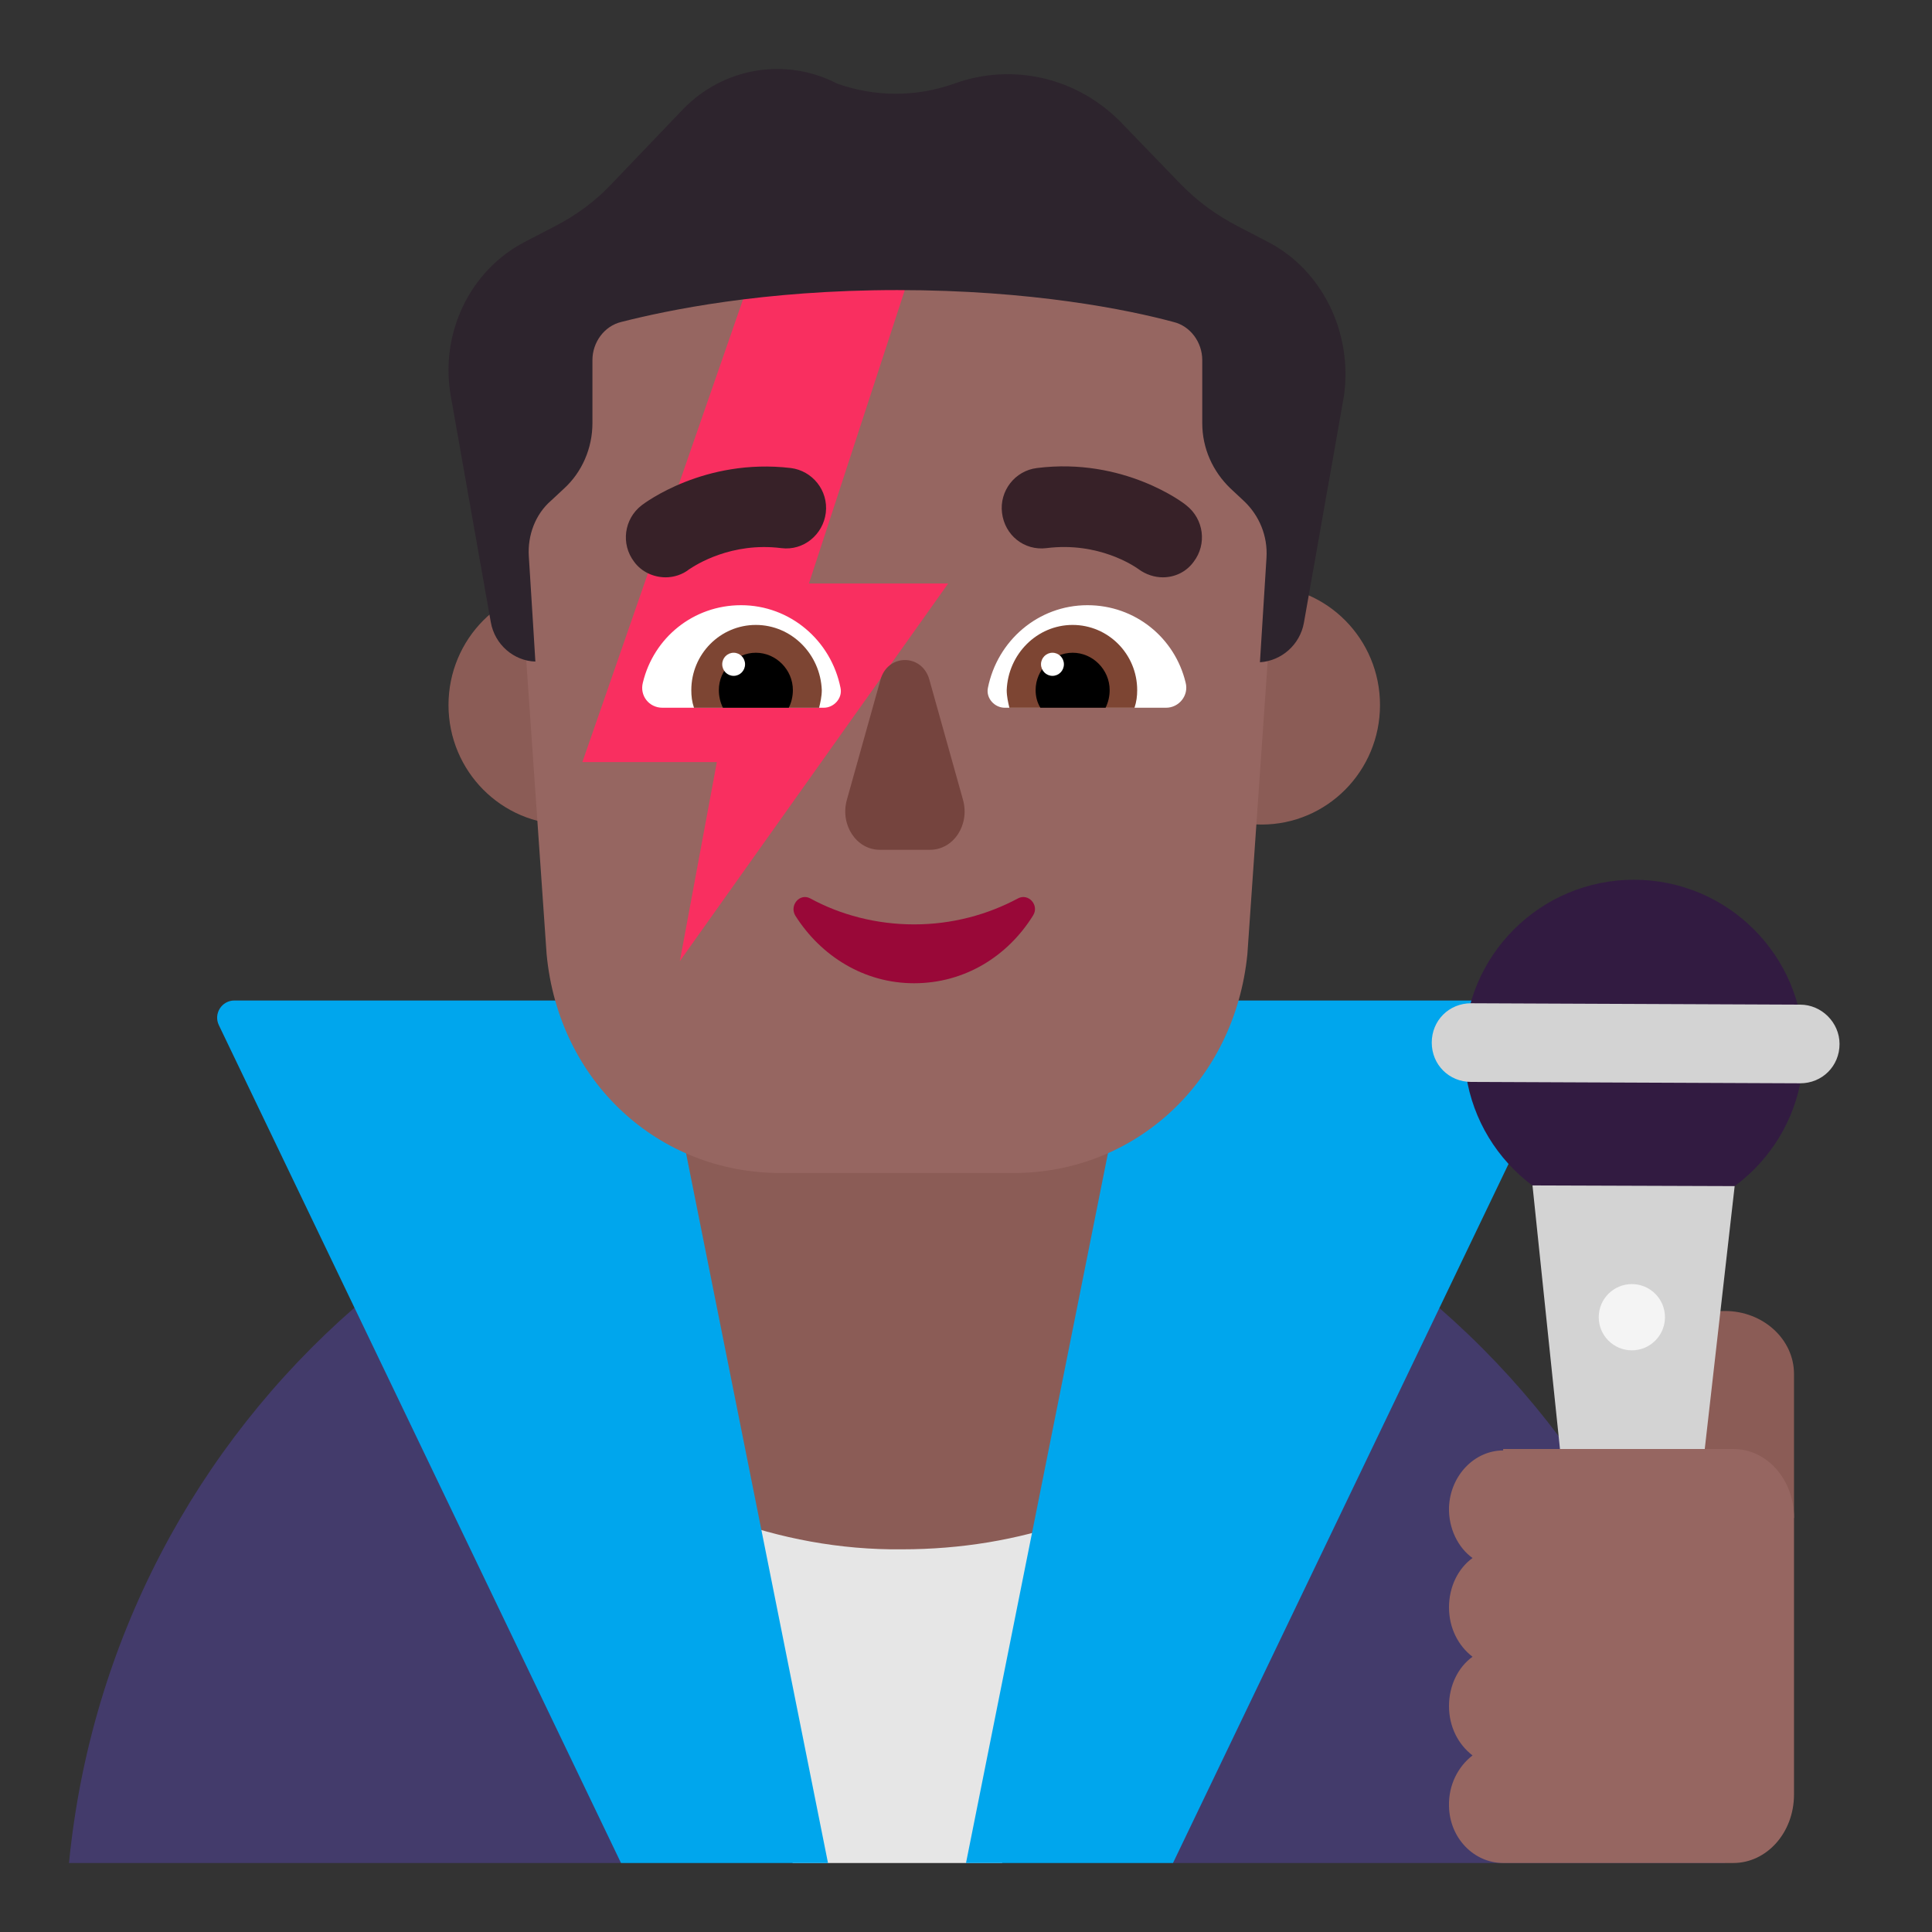 <svg viewBox="2 2 28 28" xmlns="http://www.w3.org/2000/svg">
<rect x="2" y="2" width="28" height="28" fill="#333333" stroke="none"/>
<path d="M7.137 20.952C4.853 22.943 3.314 25.788 3 29H11V24.055L7.137 20.952Z" fill="#433B6B"/>
<path d="M19 29H27C26.685 25.793 25.145 22.949 22.861 20.957L19 24.055V29Z" fill="#433B6B"/>
<path d="M14.527 17C12.973 17 11.446 17.225 10 17.648L11.473 25.418C12.438 25.788 13.482 26 14.58 26C15.612 26 16.603 25.815 17.513 25.497L19 17.662C17.594 17.225 16.08 17 14.527 17Z" fill="#8B5C56"/>
<path d="M12.5 24L13.487 29H16.524L17.5 24.053C16.746 24.317 15.926 24.454 15.072 24.454C14.174 24.464 13.298 24.295 12.5 24Z" fill="#E6E6E6"/>
<path d="M5.172 16.858L11 29H14L11.5 16.5H5.397C5.213 16.5 5.092 16.692 5.172 16.858Z" fill="#00A6ED"/>
<path d="M24.828 16.858L19 29H16L18.5 16.5H24.603C24.787 16.5 24.908 16.692 24.828 16.858Z" fill="#00A6ED"/>
<path d="M11.931 12.218C11.931 13.175 11.163 13.95 10.216 13.95C9.268 13.95 8.5 13.175 8.5 12.218C8.5 11.261 9.268 10.486 10.216 10.486C11.163 10.486 11.931 11.261 11.931 12.218Z" fill="#8B5C56"/>
<path d="M22 12.218C22 13.175 21.232 13.95 20.284 13.95C19.337 13.95 18.569 13.175 18.569 12.218C18.569 11.261 19.337 10.486 20.284 10.486C21.232 10.486 22 11.261 22 12.218Z" fill="#8B5C56"/>
<path d="M14.537 4.5C11.616 4.5 9.308 6.994 9.513 9.929L9.922 15.829C10.097 17.684 11.548 19 13.31 19H16.69C18.452 19 19.893 17.675 20.078 15.829L20.487 9.929C20.692 6.994 18.384 4.5 15.463 4.5H14.537V4.5Z" fill="#966661"/>
<path d="M12.925 5.889L10.44 13.045H12.389L11.853 15.929L15.742 10.456H13.724L15.216 5.889H12.925Z" fill="#F92F60"/>
<path d="M11.317 11.893C11.473 11.243 12.048 10.771 12.74 10.771C13.451 10.771 14.046 11.283 14.182 11.972C14.212 12.12 14.085 12.257 13.939 12.257H11.6C11.405 12.257 11.268 12.08 11.317 11.893Z" fill="white"/>
<path d="M19.183 11.893C19.027 11.243 18.452 10.771 17.76 10.771C17.048 10.771 16.454 11.283 16.317 11.972C16.288 12.12 16.415 12.257 16.561 12.257H18.9C19.086 12.257 19.232 12.08 19.183 11.893Z" fill="white"/>
<path d="M12.019 12.002C12.019 11.48 12.438 11.057 12.954 11.057C13.471 11.057 13.89 11.48 13.91 12.002C13.91 12.09 13.89 12.179 13.871 12.258H12.058C12.028 12.169 12.019 12.09 12.019 12.002Z" fill="#7D4533"/>
<path d="M18.481 12.002C18.481 11.48 18.062 11.057 17.545 11.057C17.029 11.057 16.61 11.48 16.59 12.002C16.59 12.09 16.61 12.179 16.629 12.258H18.442C18.471 12.169 18.481 12.09 18.481 12.002Z" fill="#7D4533"/>
<path d="M12.954 11.46C13.247 11.46 13.491 11.706 13.491 12.001C13.491 12.09 13.471 12.178 13.432 12.257H12.477C12.438 12.178 12.418 12.09 12.418 12.001C12.418 11.706 12.662 11.46 12.954 11.46Z" fill="black"/>
<path d="M17.546 11.46C17.253 11.46 17.009 11.706 17.009 12.001C17.009 12.09 17.029 12.178 17.078 12.257H18.023C18.062 12.178 18.082 12.09 18.082 12.001C18.082 11.706 17.838 11.46 17.546 11.46Z" fill="black"/>
<path d="M12.798 11.627C12.798 11.72 12.724 11.795 12.633 11.795C12.541 11.795 12.467 11.72 12.467 11.627C12.467 11.535 12.541 11.46 12.633 11.46C12.724 11.46 12.798 11.535 12.798 11.627Z" fill="white"/>
<path d="M17.419 11.627C17.419 11.72 17.345 11.795 17.253 11.795C17.162 11.795 17.087 11.72 17.087 11.627C17.087 11.535 17.162 11.46 17.253 11.46C17.345 11.46 17.419 11.535 17.419 11.627Z" fill="white"/>
<path d="M18.501 10.249C18.608 10.328 18.735 10.367 18.852 10.367C19.027 10.367 19.193 10.289 19.3 10.141C19.495 9.885 19.446 9.521 19.193 9.324C19.163 9.294 18.286 8.625 17.029 8.783C16.707 8.822 16.483 9.117 16.522 9.432C16.561 9.757 16.843 9.983 17.165 9.944C17.922 9.848 18.441 10.207 18.497 10.246C18.498 10.248 18.5 10.249 18.501 10.249Z" fill="#372128"/>
<path d="M11.19 10.141C11.297 10.289 11.473 10.367 11.648 10.367C11.765 10.367 11.892 10.328 11.99 10.249C11.991 10.249 11.994 10.246 12 10.243C12.08 10.191 12.596 9.852 13.325 9.944C13.647 9.984 13.929 9.747 13.968 9.432C14.007 9.108 13.773 8.822 13.461 8.783C12.207 8.635 11.34 9.292 11.298 9.324C11.044 9.521 10.995 9.885 11.19 10.141Z" fill="#372128"/>
<path d="M14.761 11.85L14.272 13.597C14.175 13.957 14.412 14.316 14.752 14.316H15.478C15.819 14.316 16.055 13.957 15.958 13.597L15.469 11.85C15.364 11.471 14.866 11.471 14.761 11.85Z" fill="#75443E"/>
<path d="M15.248 15.397C14.699 15.397 14.178 15.258 13.742 15.02C13.591 14.94 13.439 15.119 13.525 15.268C13.894 15.853 14.519 16.25 15.248 16.25C15.977 16.25 16.602 15.863 16.972 15.268C17.066 15.119 16.905 14.94 16.754 15.02C16.309 15.258 15.797 15.397 15.248 15.397Z" fill="#990838"/>
<path d="M20.374 5.505L19.937 5.278C19.633 5.121 19.348 4.914 19.101 4.658L18.255 3.782C17.618 3.123 16.677 2.906 15.832 3.211C15.28 3.408 14.682 3.408 14.131 3.211C13.389 2.827 12.486 2.975 11.897 3.585L10.871 4.658C10.633 4.914 10.348 5.121 10.044 5.278L9.607 5.505C8.809 5.918 8.372 6.834 8.533 7.739L9.113 11.017C9.17 11.342 9.446 11.578 9.759 11.588C9.759 11.588 9.702 10.653 9.664 10.062C9.645 9.757 9.759 9.452 9.987 9.255L10.177 9.078C10.434 8.842 10.586 8.497 10.586 8.133V7.218C10.586 6.962 10.757 6.725 11.004 6.666C11.66 6.499 13.057 6.204 15.005 6.204C16.953 6.204 18.35 6.489 19.006 6.666C19.253 6.725 19.424 6.962 19.424 7.218V8.133C19.424 8.497 19.576 8.832 19.832 9.078L20.032 9.265C20.25 9.472 20.374 9.767 20.355 10.082C20.317 10.672 20.26 11.598 20.26 11.598C20.574 11.578 20.84 11.342 20.897 11.027L21.476 7.749C21.609 6.834 21.172 5.918 20.374 5.505Z" fill="#2D242D"/>
<path d="M27 21C27.551 21 28 21.409 28 21.912V24H26V21.912C26 21.409 26.449 21 27 21Z" fill="#8B5C56"/>
<path d="M25.68 19.67C27.039 19.67 28.14 18.569 28.14 17.21C28.14 15.851 27.039 14.75 25.68 14.75C24.321 14.75 23.22 15.851 23.22 17.21C23.22 18.569 24.321 19.67 25.68 19.67Z" fill="#321B41"/>
<path d="M23.32 16.54L28.09 16.56C28.4 16.56 28.66 16.82 28.66 17.13C28.66 17.45 28.41 17.7 28.09 17.7L23.32 17.68C23 17.68 22.75 17.43 22.75 17.11C22.75 16.79 23 16.54 23.32 16.54Z" fill="#D3D3D3"/>
<path d="M24.87 25.51C24.91 25.91 25.24 26.21 25.64 26.21C26.03 26.21 26.37 25.92 26.42 25.52L27.14 19.19L24.21 19.18L24.87 25.51Z" fill="#D3D3D3"/>
<path d="M25.65 21.57C25.915 21.57 26.13 21.355 26.13 21.09C26.13 20.825 25.915 20.61 25.65 20.61C25.385 20.61 25.17 20.825 25.17 21.09C25.17 21.355 25.385 21.57 25.65 21.57Z" fill="#F4F4F4"/>
<path d="M23.785 23.021C23.369 23.021 23.019 23.384 23 23.843C22.991 24.153 23.133 24.431 23.341 24.58C23.133 24.73 23 24.996 23 25.295C23 25.594 23.133 25.851 23.341 26.011C23.133 26.16 23 26.427 23 26.726C23 27.025 23.133 27.281 23.341 27.441C23.133 27.601 22.991 27.868 23 28.178C23.01 28.648 23.369 29 23.785 29H27.121C27.603 29 28 28.562 28 28.007V23.993C28 23.448 27.613 23 27.121 23H23.785V23.021Z" fill="#966661"/>
</svg>
